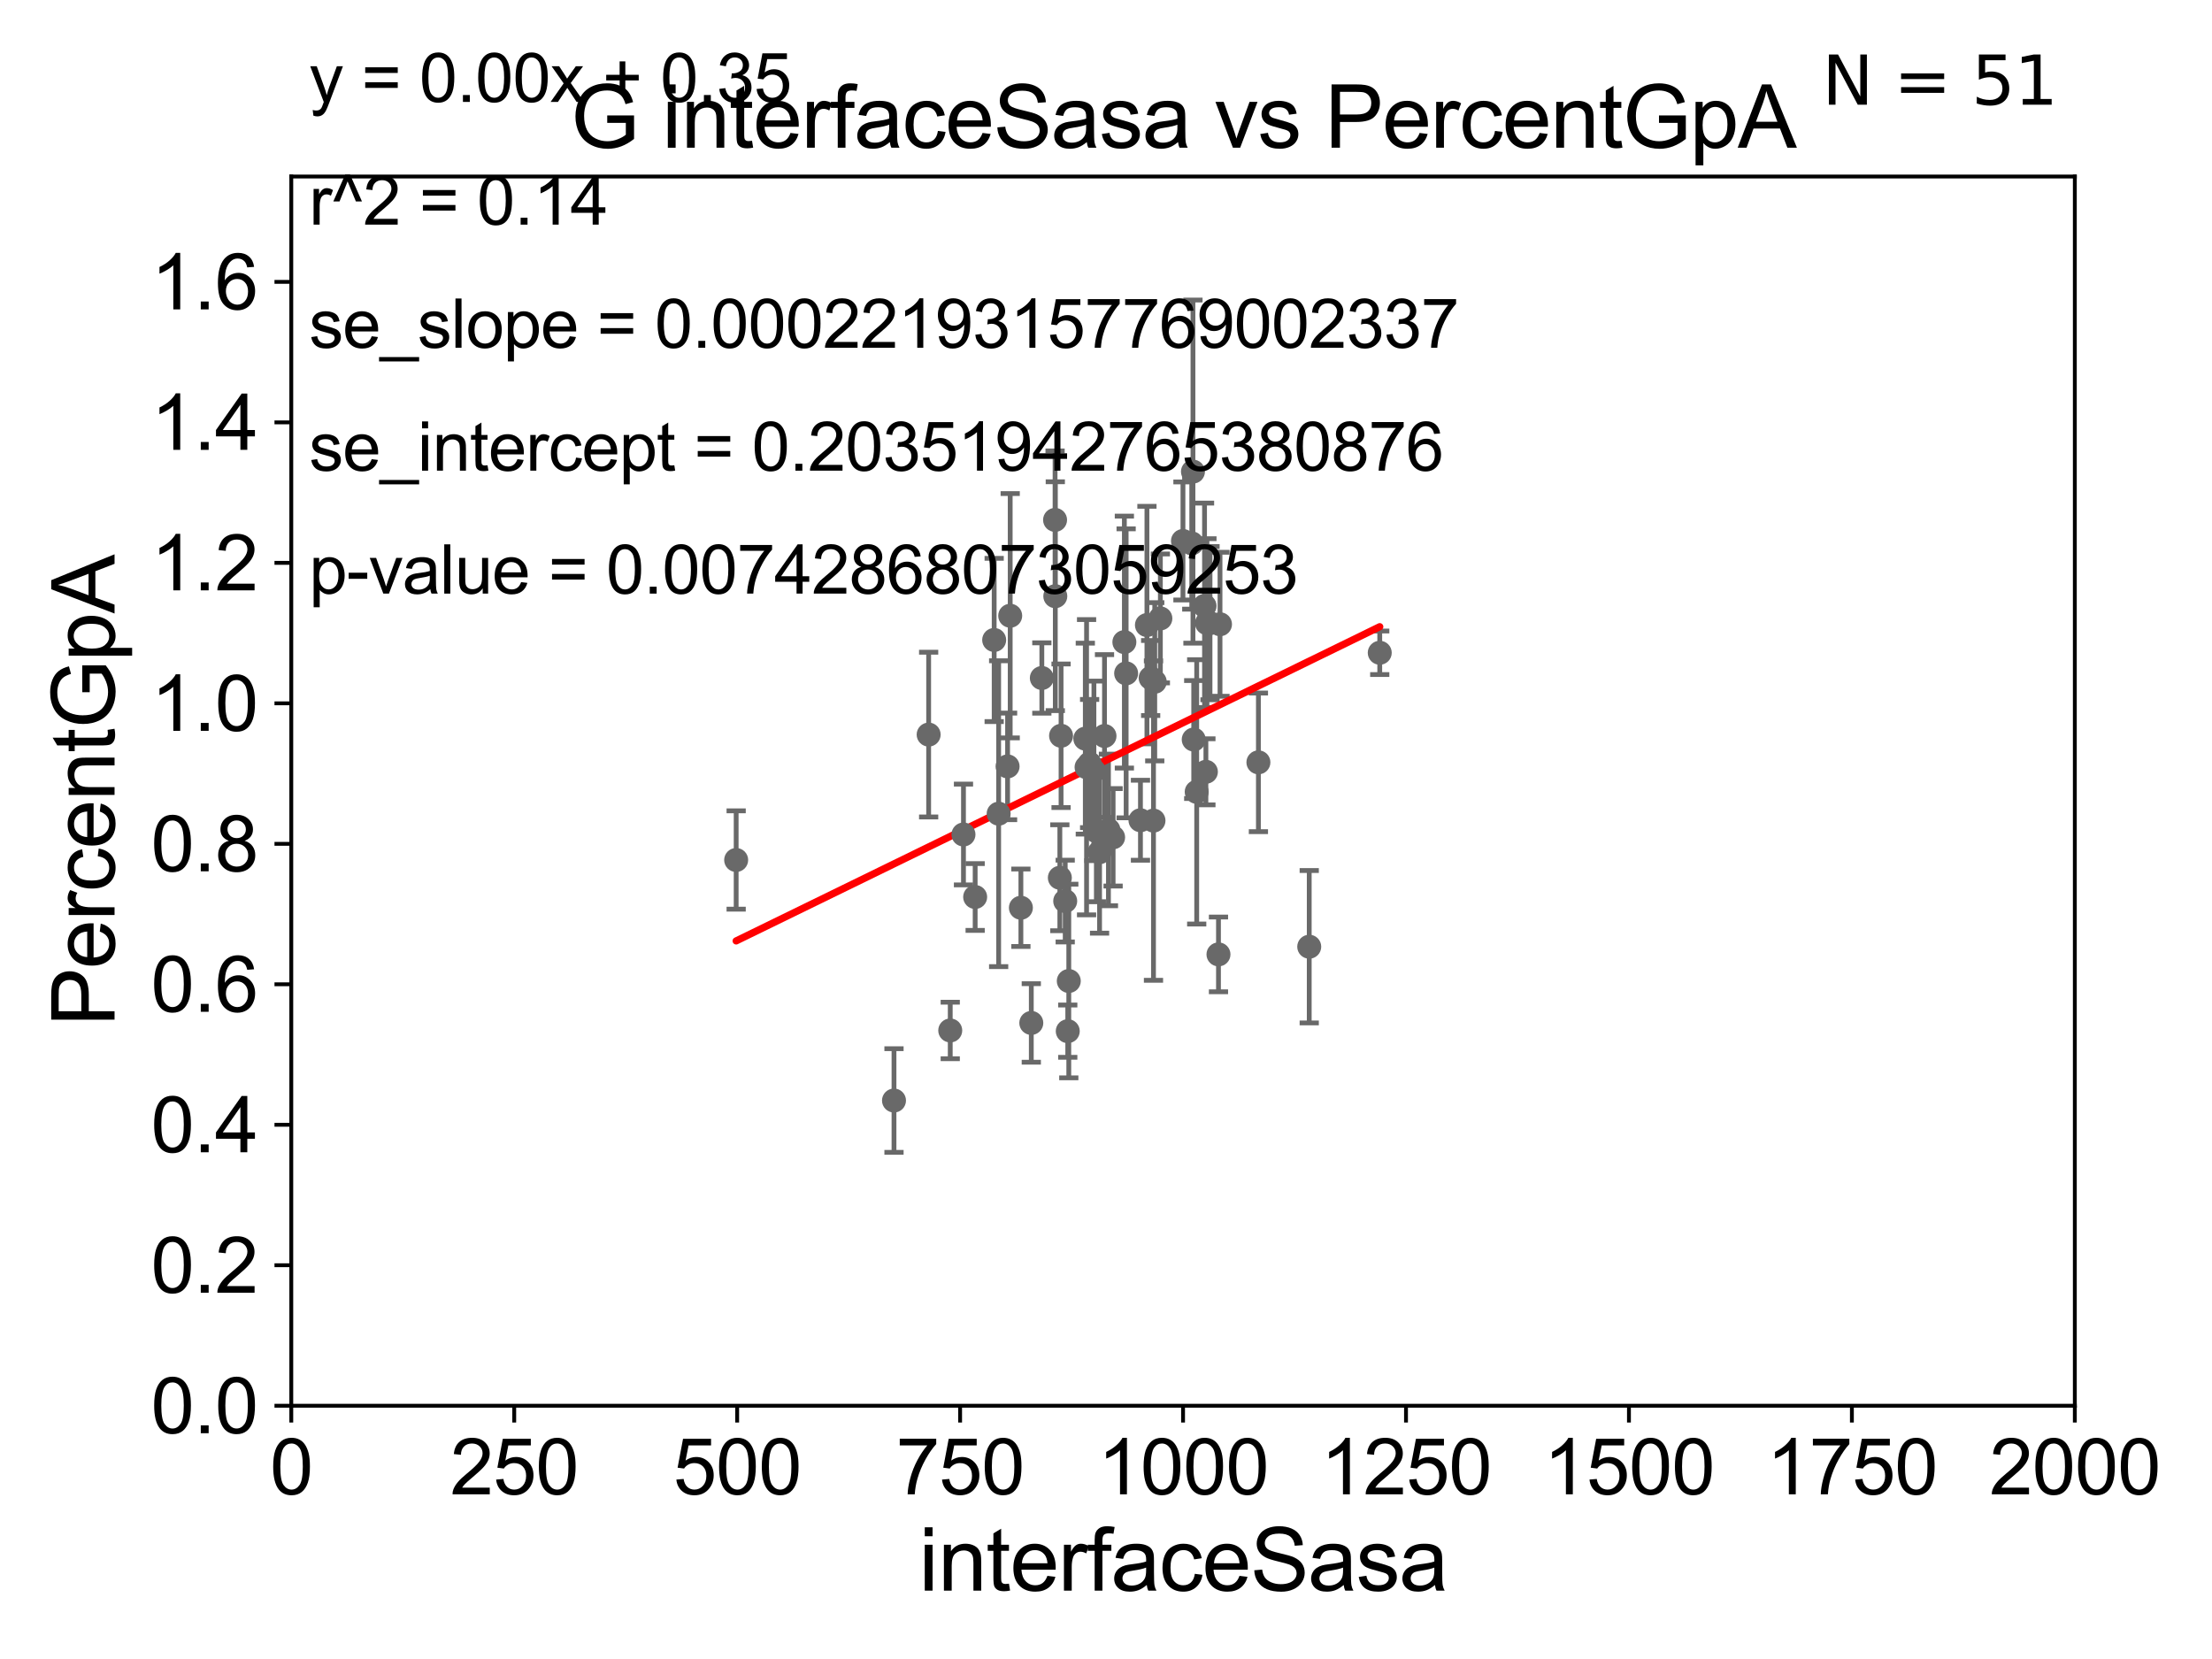 <?xml version="1.0" encoding="utf-8" standalone="no"?>
<!DOCTYPE svg PUBLIC "-//W3C//DTD SVG 1.1//EN"
  "http://www.w3.org/Graphics/SVG/1.1/DTD/svg11.dtd">
<svg xmlns:xlink="http://www.w3.org/1999/xlink" width="460.8pt" height="345.6pt" viewBox="0 0 460.8 345.6" xmlns="http://www.w3.org/2000/svg" version="1.1">
 <defs>
  <style type="text/css">*{stroke-linejoin: round; stroke-linecap: butt}</style>
 </defs>
 <g id="figure_1">
  <g id="patch_1">
   <path d="M 0 345.6 
L 460.8 345.6 
L 460.8 0 
L 0 0 
z
" style="fill: #ffffff"/>
  </g>
  <g id="axes_1">
   <g id="patch_2">
    <path d="M 60.68 292.84 
L 432.225 292.84 
L 432.225 36.775 
L 60.68 36.775 
z
" style="fill: #ffffff"/>
   </g>
   <g id="PathCollection_1">
    <defs>
     <path id="ma3d0c47190" d="M 0 1.118 
C 0.297 1.118 0.581 1 0.791 0.791 
C 1 0.581 1.118 0.297 1.118 0 
C 1.118 -0.297 1 -0.581 0.791 -0.791 
C 0.581 -1 0.297 -1.118 0 -1.118 
C -0.297 -1.118 -0.581 -1 -0.791 -0.791 
C -1 -0.581 -1.118 -0.297 -1.118 0 
C -1.118 0.297 -1 0.581 -0.791 0.791 
C -0.581 1 -0.297 1.118 0 1.118 
z
" style="stroke: #696969"/>
    </defs>
    <g clip-path="url(#p43e44bd704)">
     <use xlink:href="#ma3d0c47190" x="239.702" y="141.24" style="fill: #696969; stroke: #696969"/>
     <use xlink:href="#ma3d0c47190" x="246.432" y="112.694" style="fill: #696969; stroke: #696969"/>
     <use xlink:href="#ma3d0c47190" x="200.71" y="173.84" style="fill: #696969; stroke: #696969"/>
     <use xlink:href="#ma3d0c47190" x="221.903" y="187.708" style="fill: #696969; stroke: #696969"/>
     <use xlink:href="#ma3d0c47190" x="197.953" y="214.664" style="fill: #696969; stroke: #696969"/>
     <use xlink:href="#ma3d0c47190" x="219.839" y="124.199" style="fill: #696969; stroke: #696969"/>
     <use xlink:href="#ma3d0c47190" x="227.883" y="160.586" style="fill: #696969; stroke: #696969"/>
     <use xlink:href="#ma3d0c47190" x="220.786" y="182.855" style="fill: #696969; stroke: #696969"/>
     <use xlink:href="#ma3d0c47190" x="251.21" y="160.782" style="fill: #696969; stroke: #696969"/>
     <use xlink:href="#ma3d0c47190" x="226.987" y="159.059" style="fill: #696969; stroke: #696969"/>
     <use xlink:href="#ma3d0c47190" x="209.898" y="159.655" style="fill: #696969; stroke: #696969"/>
     <use xlink:href="#ma3d0c47190" x="221.039" y="153.276" style="fill: #696969; stroke: #696969"/>
     <use xlink:href="#ma3d0c47190" x="203.143" y="186.859" style="fill: #696969; stroke: #696969"/>
     <use xlink:href="#ma3d0c47190" x="208.038" y="169.507" style="fill: #696969; stroke: #696969"/>
     <use xlink:href="#ma3d0c47190" x="240.292" y="170.946" style="fill: #696969; stroke: #696969"/>
     <use xlink:href="#ma3d0c47190" x="231.882" y="174.428" style="fill: #696969; stroke: #696969"/>
     <use xlink:href="#ma3d0c47190" x="272.737" y="197.218" style="fill: #696969; stroke: #696969"/>
     <use xlink:href="#ma3d0c47190" x="253.831" y="198.817" style="fill: #696969; stroke: #696969"/>
     <use xlink:href="#ma3d0c47190" x="226.09" y="153.873" style="fill: #696969; stroke: #696969"/>
     <use xlink:href="#ma3d0c47190" x="186.236" y="229.259" style="fill: #696969; stroke: #696969"/>
     <use xlink:href="#ma3d0c47190" x="230.909" y="172.893" style="fill: #696969; stroke: #696969"/>
     <use xlink:href="#ma3d0c47190" x="207.104" y="133.316" style="fill: #696969; stroke: #696969"/>
     <use xlink:href="#ma3d0c47190" x="193.455" y="153.029" style="fill: #696969; stroke: #696969"/>
     <use xlink:href="#ma3d0c47190" x="222.648" y="204.363" style="fill: #696969; stroke: #696969"/>
     <use xlink:href="#ma3d0c47190" x="287.426" y="135.984" style="fill: #696969; stroke: #696969"/>
     <use xlink:href="#ma3d0c47190" x="214.838" y="213.098" style="fill: #696969; stroke: #696969"/>
     <use xlink:href="#ma3d0c47190" x="241.726" y="128.83" style="fill: #696969; stroke: #696969"/>
     <use xlink:href="#ma3d0c47190" x="238.927" y="130.211" style="fill: #696969; stroke: #696969"/>
     <use xlink:href="#ma3d0c47190" x="262.15" y="158.81" style="fill: #696969; stroke: #696969"/>
     <use xlink:href="#ma3d0c47190" x="250.926" y="126.225" style="fill: #696969; stroke: #696969"/>
     <use xlink:href="#ma3d0c47190" x="217.034" y="141.241" style="fill: #696969; stroke: #696969"/>
     <use xlink:href="#ma3d0c47190" x="248.674" y="154.059" style="fill: #696969; stroke: #696969"/>
     <use xlink:href="#ma3d0c47190" x="248.267" y="113.195" style="fill: #696969; stroke: #696969"/>
     <use xlink:href="#ma3d0c47190" x="254.149" y="130.045" style="fill: #696969; stroke: #696969"/>
     <use xlink:href="#ma3d0c47190" x="219.79" y="108.307" style="fill: #696969; stroke: #696969"/>
     <use xlink:href="#ma3d0c47190" x="229.06" y="177.53" style="fill: #696969; stroke: #696969"/>
     <use xlink:href="#ma3d0c47190" x="237.578" y="170.873" style="fill: #696969; stroke: #696969"/>
     <use xlink:href="#ma3d0c47190" x="210.444" y="128.271" style="fill: #696969; stroke: #696969"/>
     <use xlink:href="#ma3d0c47190" x="249.295" y="164.96" style="fill: #696969; stroke: #696969"/>
     <use xlink:href="#ma3d0c47190" x="251.426" y="129.809" style="fill: #696969; stroke: #696969"/>
     <use xlink:href="#ma3d0c47190" x="153.356" y="179.153" style="fill: #696969; stroke: #696969"/>
     <use xlink:href="#ma3d0c47190" x="228.395" y="173.16" style="fill: #696969; stroke: #696969"/>
     <use xlink:href="#ma3d0c47190" x="222.434" y="214.811" style="fill: #696969; stroke: #696969"/>
     <use xlink:href="#ma3d0c47190" x="248.516" y="98.244" style="fill: #696969; stroke: #696969"/>
     <use xlink:href="#ma3d0c47190" x="226.352" y="159.824" style="fill: #696969; stroke: #696969"/>
     <use xlink:href="#ma3d0c47190" x="234.595" y="140.27" style="fill: #696969; stroke: #696969"/>
     <use xlink:href="#ma3d0c47190" x="212.67" y="189.101" style="fill: #696969; stroke: #696969"/>
     <use xlink:href="#ma3d0c47190" x="240.556" y="142.026" style="fill: #696969; stroke: #696969"/>
     <use xlink:href="#ma3d0c47190" x="230.088" y="153.321" style="fill: #696969; stroke: #696969"/>
     <use xlink:href="#ma3d0c47190" x="234.227" y="133.761" style="fill: #696969; stroke: #696969"/>
     <use xlink:href="#ma3d0c47190" x="252.067" y="129.815" style="fill: #696969; stroke: #696969"/>
    </g>
   </g>
   <g id="matplotlib.axis_1">
    <g id="xtick_1">
     <g id="line2d_1">
      <defs>
       <path id="mac9253f9a9" d="M 0 0 
L 0 3.5 
" style="stroke: #000000; stroke-width: 0.8"/>
      </defs>
      <g>
       <use xlink:href="#mac9253f9a9" x="60.68" y="292.84" style="stroke: #000000; stroke-width: 0.8"/>
      </g>
     </g>
     <g id="text_1">
      <!-- 0 -->
      <g transform="translate(56.231 311.293)scale(0.16 -0.16)">
       <defs>
        <path id="ArialMT-30" d="M 266 2259 
Q 266 3072 433 3567 
Q 600 4063 929 4331 
Q 1259 4600 1759 4600 
Q 2128 4600 2406 4451 
Q 2684 4303 2865 4023 
Q 3047 3744 3150 3342 
Q 3253 2941 3253 2259 
Q 3253 1453 3087 958 
Q 2922 463 2592 192 
Q 2263 -78 1759 -78 
Q 1097 -78 719 397 
Q 266 969 266 2259 
z
M 844 2259 
Q 844 1131 1108 757 
Q 1372 384 1759 384 
Q 2147 384 2411 759 
Q 2675 1134 2675 2259 
Q 2675 3391 2411 3762 
Q 2147 4134 1753 4134 
Q 1366 4134 1134 3806 
Q 844 3388 844 2259 
z
" transform="scale(0.016)"/>
       </defs>
       <use xlink:href="#ArialMT-30"/>
      </g>
     </g>
    </g>
    <g id="xtick_2">
     <g id="line2d_2">
      <g>
       <use xlink:href="#mac9253f9a9" x="107.123" y="292.84" style="stroke: #000000; stroke-width: 0.8"/>
      </g>
     </g>
     <g id="text_2">
      <!-- 250 -->
      <g transform="translate(93.777 311.293)scale(0.16 -0.16)">
       <defs>
        <path id="ArialMT-32" d="M 3222 541 
L 3222 0 
L 194 0 
Q 188 203 259 391 
Q 375 700 629 1000 
Q 884 1300 1366 1694 
Q 2113 2306 2375 2664 
Q 2638 3022 2638 3341 
Q 2638 3675 2398 3904 
Q 2159 4134 1775 4134 
Q 1369 4134 1125 3890 
Q 881 3647 878 3216 
L 300 3275 
Q 359 3922 746 4261 
Q 1134 4600 1788 4600 
Q 2447 4600 2831 4234 
Q 3216 3869 3216 3328 
Q 3216 3053 3103 2787 
Q 2991 2522 2730 2228 
Q 2469 1934 1863 1422 
Q 1356 997 1212 845 
Q 1069 694 975 541 
L 3222 541 
z
" transform="scale(0.016)"/>
        <path id="ArialMT-35" d="M 266 1200 
L 856 1250 
Q 922 819 1161 601 
Q 1400 384 1738 384 
Q 2144 384 2425 690 
Q 2706 997 2706 1503 
Q 2706 1984 2436 2262 
Q 2166 2541 1728 2541 
Q 1456 2541 1237 2417 
Q 1019 2294 894 2097 
L 366 2166 
L 809 4519 
L 3088 4519 
L 3088 3981 
L 1259 3981 
L 1013 2750 
Q 1425 3038 1878 3038 
Q 2478 3038 2890 2622 
Q 3303 2206 3303 1553 
Q 3303 931 2941 478 
Q 2500 -78 1738 -78 
Q 1113 -78 717 272 
Q 322 622 266 1200 
z
" transform="scale(0.016)"/>
       </defs>
       <use xlink:href="#ArialMT-32"/>
       <use xlink:href="#ArialMT-35" x="55.615"/>
       <use xlink:href="#ArialMT-30" x="111.23"/>
      </g>
     </g>
    </g>
    <g id="xtick_3">
     <g id="line2d_3">
      <g>
       <use xlink:href="#mac9253f9a9" x="153.566" y="292.84" style="stroke: #000000; stroke-width: 0.8"/>
      </g>
     </g>
     <g id="text_3">
      <!-- 500 -->
      <g transform="translate(140.22 311.293)scale(0.16 -0.16)">
       <use xlink:href="#ArialMT-35"/>
       <use xlink:href="#ArialMT-30" x="55.615"/>
       <use xlink:href="#ArialMT-30" x="111.23"/>
      </g>
     </g>
    </g>
    <g id="xtick_4">
     <g id="line2d_4">
      <g>
       <use xlink:href="#mac9253f9a9" x="200.009" y="292.84" style="stroke: #000000; stroke-width: 0.8"/>
      </g>
     </g>
     <g id="text_4">
      <!-- 750 -->
      <g transform="translate(186.663 311.293)scale(0.16 -0.16)">
       <defs>
        <path id="ArialMT-37" d="M 303 3981 
L 303 4522 
L 3269 4522 
L 3269 4084 
Q 2831 3619 2401 2847 
Q 1972 2075 1738 1259 
Q 1569 684 1522 0 
L 944 0 
Q 953 541 1156 1306 
Q 1359 2072 1739 2783 
Q 2119 3494 2547 3981 
L 303 3981 
z
" transform="scale(0.016)"/>
       </defs>
       <use xlink:href="#ArialMT-37"/>
       <use xlink:href="#ArialMT-35" x="55.615"/>
       <use xlink:href="#ArialMT-30" x="111.23"/>
      </g>
     </g>
    </g>
    <g id="xtick_5">
     <g id="line2d_5">
      <g>
       <use xlink:href="#mac9253f9a9" x="246.452" y="292.84" style="stroke: #000000; stroke-width: 0.8"/>
      </g>
     </g>
     <g id="text_5">
      <!-- 1000 -->
      <g transform="translate(228.657 311.293)scale(0.16 -0.16)">
       <defs>
        <path id="ArialMT-31" d="M 2384 0 
L 1822 0 
L 1822 3584 
Q 1619 3391 1289 3197 
Q 959 3003 697 2906 
L 697 3450 
Q 1169 3672 1522 3987 
Q 1875 4303 2022 4600 
L 2384 4600 
L 2384 0 
z
" transform="scale(0.016)"/>
       </defs>
       <use xlink:href="#ArialMT-31"/>
       <use xlink:href="#ArialMT-30" x="55.615"/>
       <use xlink:href="#ArialMT-30" x="111.23"/>
       <use xlink:href="#ArialMT-30" x="166.846"/>
      </g>
     </g>
    </g>
    <g id="xtick_6">
     <g id="line2d_6">
      <g>
       <use xlink:href="#mac9253f9a9" x="292.896" y="292.84" style="stroke: #000000; stroke-width: 0.8"/>
      </g>
     </g>
     <g id="text_6">
      <!-- 1250 -->
      <g transform="translate(275.101 311.293)scale(0.16 -0.16)">
       <use xlink:href="#ArialMT-31"/>
       <use xlink:href="#ArialMT-32" x="55.615"/>
       <use xlink:href="#ArialMT-35" x="111.23"/>
       <use xlink:href="#ArialMT-30" x="166.846"/>
      </g>
     </g>
    </g>
    <g id="xtick_7">
     <g id="line2d_7">
      <g>
       <use xlink:href="#mac9253f9a9" x="339.339" y="292.84" style="stroke: #000000; stroke-width: 0.8"/>
      </g>
     </g>
     <g id="text_7">
      <!-- 1500 -->
      <g transform="translate(321.544 311.293)scale(0.16 -0.16)">
       <use xlink:href="#ArialMT-31"/>
       <use xlink:href="#ArialMT-35" x="55.615"/>
       <use xlink:href="#ArialMT-30" x="111.23"/>
       <use xlink:href="#ArialMT-30" x="166.846"/>
      </g>
     </g>
    </g>
    <g id="xtick_8">
     <g id="line2d_8">
      <g>
       <use xlink:href="#mac9253f9a9" x="385.782" y="292.84" style="stroke: #000000; stroke-width: 0.8"/>
      </g>
     </g>
     <g id="text_8">
      <!-- 1750 -->
      <g transform="translate(367.987 311.293)scale(0.16 -0.16)">
       <use xlink:href="#ArialMT-31"/>
       <use xlink:href="#ArialMT-37" x="55.615"/>
       <use xlink:href="#ArialMT-35" x="111.23"/>
       <use xlink:href="#ArialMT-30" x="166.846"/>
      </g>
     </g>
    </g>
    <g id="xtick_9">
     <g id="line2d_9">
      <g>
       <use xlink:href="#mac9253f9a9" x="432.225" y="292.84" style="stroke: #000000; stroke-width: 0.8"/>
      </g>
     </g>
     <g id="text_9">
      <!-- 2000 -->
      <g transform="translate(414.43 311.293)scale(0.16 -0.16)">
       <use xlink:href="#ArialMT-32"/>
       <use xlink:href="#ArialMT-30" x="55.615"/>
       <use xlink:href="#ArialMT-30" x="111.23"/>
       <use xlink:href="#ArialMT-30" x="166.846"/>
      </g>
     </g>
    </g>
    <g id="text_10">
     <!-- interfaceSasa -->
     <g transform="translate(191.423 331.357)scale(0.18 -0.18)">
      <defs>
       <path id="ArialMT-69" d="M 425 3934 
L 425 4581 
L 988 4581 
L 988 3934 
L 425 3934 
z
M 425 0 
L 425 3319 
L 988 3319 
L 988 0 
L 425 0 
z
" transform="scale(0.016)"/>
       <path id="ArialMT-6e" d="M 422 0 
L 422 3319 
L 928 3319 
L 928 2847 
Q 1294 3394 1984 3394 
Q 2284 3394 2536 3286 
Q 2788 3178 2913 3003 
Q 3038 2828 3088 2588 
Q 3119 2431 3119 2041 
L 3119 0 
L 2556 0 
L 2556 2019 
Q 2556 2363 2490 2533 
Q 2425 2703 2258 2804 
Q 2091 2906 1866 2906 
Q 1506 2906 1245 2678 
Q 984 2450 984 1813 
L 984 0 
L 422 0 
z
" transform="scale(0.016)"/>
       <path id="ArialMT-74" d="M 1650 503 
L 1731 6 
Q 1494 -44 1306 -44 
Q 1000 -44 831 53 
Q 663 150 594 308 
Q 525 466 525 972 
L 525 2881 
L 113 2881 
L 113 3319 
L 525 3319 
L 525 4141 
L 1084 4478 
L 1084 3319 
L 1650 3319 
L 1650 2881 
L 1084 2881 
L 1084 941 
Q 1084 700 1114 631 
Q 1144 563 1211 522 
Q 1278 481 1403 481 
Q 1497 481 1650 503 
z
" transform="scale(0.016)"/>
       <path id="ArialMT-65" d="M 2694 1069 
L 3275 997 
Q 3138 488 2766 206 
Q 2394 -75 1816 -75 
Q 1088 -75 661 373 
Q 234 822 234 1631 
Q 234 2469 665 2931 
Q 1097 3394 1784 3394 
Q 2450 3394 2872 2941 
Q 3294 2488 3294 1666 
Q 3294 1616 3291 1516 
L 816 1516 
Q 847 969 1125 678 
Q 1403 388 1819 388 
Q 2128 388 2347 550 
Q 2566 713 2694 1069 
z
M 847 1978 
L 2700 1978 
Q 2663 2397 2488 2606 
Q 2219 2931 1791 2931 
Q 1403 2931 1139 2672 
Q 875 2413 847 1978 
z
" transform="scale(0.016)"/>
       <path id="ArialMT-72" d="M 416 0 
L 416 3319 
L 922 3319 
L 922 2816 
Q 1116 3169 1280 3281 
Q 1444 3394 1641 3394 
Q 1925 3394 2219 3213 
L 2025 2691 
Q 1819 2813 1613 2813 
Q 1428 2813 1281 2702 
Q 1134 2591 1072 2394 
Q 978 2094 978 1738 
L 978 0 
L 416 0 
z
" transform="scale(0.016)"/>
       <path id="ArialMT-66" d="M 556 0 
L 556 2881 
L 59 2881 
L 59 3319 
L 556 3319 
L 556 3672 
Q 556 4006 616 4169 
Q 697 4388 901 4523 
Q 1106 4659 1475 4659 
Q 1713 4659 2000 4603 
L 1916 4113 
Q 1741 4144 1584 4144 
Q 1328 4144 1222 4034 
Q 1116 3925 1116 3625 
L 1116 3319 
L 1763 3319 
L 1763 2881 
L 1116 2881 
L 1116 0 
L 556 0 
z
" transform="scale(0.016)"/>
       <path id="ArialMT-61" d="M 2588 409 
Q 2275 144 1986 34 
Q 1697 -75 1366 -75 
Q 819 -75 525 192 
Q 231 459 231 875 
Q 231 1119 342 1320 
Q 453 1522 633 1644 
Q 813 1766 1038 1828 
Q 1203 1872 1538 1913 
Q 2219 1994 2541 2106 
Q 2544 2222 2544 2253 
Q 2544 2597 2384 2738 
Q 2169 2928 1744 2928 
Q 1347 2928 1158 2789 
Q 969 2650 878 2297 
L 328 2372 
Q 403 2725 575 2942 
Q 747 3159 1072 3276 
Q 1397 3394 1825 3394 
Q 2250 3394 2515 3294 
Q 2781 3194 2906 3042 
Q 3031 2891 3081 2659 
Q 3109 2516 3109 2141 
L 3109 1391 
Q 3109 606 3145 398 
Q 3181 191 3288 0 
L 2700 0 
Q 2613 175 2588 409 
z
M 2541 1666 
Q 2234 1541 1622 1453 
Q 1275 1403 1131 1340 
Q 988 1278 909 1158 
Q 831 1038 831 891 
Q 831 666 1001 516 
Q 1172 366 1500 366 
Q 1825 366 2078 508 
Q 2331 650 2450 897 
Q 2541 1088 2541 1459 
L 2541 1666 
z
" transform="scale(0.016)"/>
       <path id="ArialMT-63" d="M 2588 1216 
L 3141 1144 
Q 3050 572 2676 248 
Q 2303 -75 1759 -75 
Q 1078 -75 664 370 
Q 250 816 250 1647 
Q 250 2184 428 2587 
Q 606 2991 970 3192 
Q 1334 3394 1763 3394 
Q 2303 3394 2647 3120 
Q 2991 2847 3088 2344 
L 2541 2259 
Q 2463 2594 2264 2762 
Q 2066 2931 1784 2931 
Q 1359 2931 1093 2626 
Q 828 2322 828 1663 
Q 828 994 1084 691 
Q 1341 388 1753 388 
Q 2084 388 2306 591 
Q 2528 794 2588 1216 
z
" transform="scale(0.016)"/>
       <path id="ArialMT-53" d="M 288 1472 
L 859 1522 
Q 900 1178 1048 958 
Q 1197 738 1509 602 
Q 1822 466 2213 466 
Q 2559 466 2825 569 
Q 3091 672 3220 851 
Q 3350 1031 3350 1244 
Q 3350 1459 3225 1620 
Q 3100 1781 2813 1891 
Q 2628 1963 1997 2114 
Q 1366 2266 1113 2400 
Q 784 2572 623 2826 
Q 463 3081 463 3397 
Q 463 3744 659 4045 
Q 856 4347 1234 4503 
Q 1613 4659 2075 4659 
Q 2584 4659 2973 4495 
Q 3363 4331 3572 4012 
Q 3781 3694 3797 3291 
L 3216 3247 
Q 3169 3681 2898 3903 
Q 2628 4125 2100 4125 
Q 1550 4125 1298 3923 
Q 1047 3722 1047 3438 
Q 1047 3191 1225 3031 
Q 1400 2872 2139 2705 
Q 2878 2538 3153 2413 
Q 3553 2228 3743 1945 
Q 3934 1663 3934 1294 
Q 3934 928 3725 604 
Q 3516 281 3123 101 
Q 2731 -78 2241 -78 
Q 1619 -78 1198 103 
Q 778 284 539 648 
Q 300 1013 288 1472 
z
" transform="scale(0.016)"/>
       <path id="ArialMT-73" d="M 197 991 
L 753 1078 
Q 800 744 1014 566 
Q 1228 388 1613 388 
Q 2000 388 2187 545 
Q 2375 703 2375 916 
Q 2375 1106 2209 1216 
Q 2094 1291 1634 1406 
Q 1016 1563 777 1677 
Q 538 1791 414 1992 
Q 291 2194 291 2438 
Q 291 2659 392 2848 
Q 494 3038 669 3163 
Q 800 3259 1026 3326 
Q 1253 3394 1513 3394 
Q 1903 3394 2198 3281 
Q 2494 3169 2634 2976 
Q 2775 2784 2828 2463 
L 2278 2388 
Q 2241 2644 2061 2787 
Q 1881 2931 1553 2931 
Q 1166 2931 1000 2803 
Q 834 2675 834 2503 
Q 834 2394 903 2306 
Q 972 2216 1119 2156 
Q 1203 2125 1616 2013 
Q 2213 1853 2448 1751 
Q 2684 1650 2818 1456 
Q 2953 1263 2953 975 
Q 2953 694 2789 445 
Q 2625 197 2315 61 
Q 2006 -75 1616 -75 
Q 969 -75 630 194 
Q 291 463 197 991 
z
" transform="scale(0.016)"/>
      </defs>
      <use xlink:href="#ArialMT-69"/>
      <use xlink:href="#ArialMT-6e" x="22.217"/>
      <use xlink:href="#ArialMT-74" x="77.832"/>
      <use xlink:href="#ArialMT-65" x="105.615"/>
      <use xlink:href="#ArialMT-72" x="161.23"/>
      <use xlink:href="#ArialMT-66" x="194.531"/>
      <use xlink:href="#ArialMT-61" x="222.314"/>
      <use xlink:href="#ArialMT-63" x="277.93"/>
      <use xlink:href="#ArialMT-65" x="327.93"/>
      <use xlink:href="#ArialMT-53" x="383.545"/>
      <use xlink:href="#ArialMT-61" x="450.244"/>
      <use xlink:href="#ArialMT-73" x="505.859"/>
      <use xlink:href="#ArialMT-61" x="555.859"/>
     </g>
    </g>
   </g>
   <g id="matplotlib.axis_2">
    <g id="ytick_1">
     <g id="line2d_10">
      <defs>
       <path id="me6a7006a1f" d="M 0 0 
L -3.5 0 
" style="stroke: #000000; stroke-width: 0.8"/>
      </defs>
      <g>
       <use xlink:href="#me6a7006a1f" x="60.68" y="292.84" style="stroke: #000000; stroke-width: 0.8"/>
      </g>
     </g>
     <g id="text_11">
      <!-- 0.0 -->
      <g transform="translate(31.44 298.566)scale(0.16 -0.16)">
       <defs>
        <path id="ArialMT-2e" d="M 581 0 
L 581 641 
L 1222 641 
L 1222 0 
L 581 0 
z
" transform="scale(0.016)"/>
       </defs>
       <use xlink:href="#ArialMT-30"/>
       <use xlink:href="#ArialMT-2e" x="55.615"/>
       <use xlink:href="#ArialMT-30" x="83.398"/>
      </g>
     </g>
    </g>
    <g id="ytick_2">
     <g id="line2d_11">
      <g>
       <use xlink:href="#me6a7006a1f" x="60.68" y="263.575" style="stroke: #000000; stroke-width: 0.8"/>
      </g>
     </g>
     <g id="text_12">
      <!-- 0.2 -->
      <g transform="translate(31.44 269.302)scale(0.16 -0.16)">
       <use xlink:href="#ArialMT-30"/>
       <use xlink:href="#ArialMT-2e" x="55.615"/>
       <use xlink:href="#ArialMT-32" x="83.398"/>
      </g>
     </g>
    </g>
    <g id="ytick_3">
     <g id="line2d_12">
      <g>
       <use xlink:href="#me6a7006a1f" x="60.68" y="234.311" style="stroke: #000000; stroke-width: 0.8"/>
      </g>
     </g>
     <g id="text_13">
      <!-- 0.4 -->
      <g transform="translate(31.44 240.037)scale(0.16 -0.16)">
       <defs>
        <path id="ArialMT-34" d="M 2069 0 
L 2069 1097 
L 81 1097 
L 81 1613 
L 2172 4581 
L 2631 4581 
L 2631 1613 
L 3250 1613 
L 3250 1097 
L 2631 1097 
L 2631 0 
L 2069 0 
z
M 2069 1613 
L 2069 3678 
L 634 1613 
L 2069 1613 
z
" transform="scale(0.016)"/>
       </defs>
       <use xlink:href="#ArialMT-30"/>
       <use xlink:href="#ArialMT-2e" x="55.615"/>
       <use xlink:href="#ArialMT-34" x="83.398"/>
      </g>
     </g>
    </g>
    <g id="ytick_4">
     <g id="line2d_13">
      <g>
       <use xlink:href="#me6a7006a1f" x="60.68" y="205.046" style="stroke: #000000; stroke-width: 0.8"/>
      </g>
     </g>
     <g id="text_14">
      <!-- 0.6 -->
      <g transform="translate(31.44 210.772)scale(0.16 -0.16)">
       <defs>
        <path id="ArialMT-36" d="M 3184 3459 
L 2625 3416 
Q 2550 3747 2413 3897 
Q 2184 4138 1850 4138 
Q 1581 4138 1378 3988 
Q 1113 3794 959 3422 
Q 806 3050 800 2363 
Q 1003 2672 1297 2822 
Q 1591 2972 1913 2972 
Q 2475 2972 2870 2558 
Q 3266 2144 3266 1488 
Q 3266 1056 3080 686 
Q 2894 316 2569 119 
Q 2244 -78 1831 -78 
Q 1128 -78 684 439 
Q 241 956 241 2144 
Q 241 3472 731 4075 
Q 1159 4600 1884 4600 
Q 2425 4600 2770 4297 
Q 3116 3994 3184 3459 
z
M 888 1484 
Q 888 1194 1011 928 
Q 1134 663 1356 523 
Q 1578 384 1822 384 
Q 2178 384 2434 671 
Q 2691 959 2691 1453 
Q 2691 1928 2437 2201 
Q 2184 2475 1800 2475 
Q 1419 2475 1153 2201 
Q 888 1928 888 1484 
z
" transform="scale(0.016)"/>
       </defs>
       <use xlink:href="#ArialMT-30"/>
       <use xlink:href="#ArialMT-2e" x="55.615"/>
       <use xlink:href="#ArialMT-36" x="83.398"/>
      </g>
     </g>
    </g>
    <g id="ytick_5">
     <g id="line2d_14">
      <g>
       <use xlink:href="#me6a7006a1f" x="60.68" y="175.782" style="stroke: #000000; stroke-width: 0.8"/>
      </g>
     </g>
     <g id="text_15">
      <!-- 0.8 -->
      <g transform="translate(31.44 181.508)scale(0.16 -0.16)">
       <defs>
        <path id="ArialMT-38" d="M 1131 2484 
Q 781 2613 612 2850 
Q 444 3088 444 3419 
Q 444 3919 803 4259 
Q 1163 4600 1759 4600 
Q 2359 4600 2725 4251 
Q 3091 3903 3091 3403 
Q 3091 3084 2923 2848 
Q 2756 2613 2416 2484 
Q 2838 2347 3058 2040 
Q 3278 1734 3278 1309 
Q 3278 722 2862 322 
Q 2447 -78 1769 -78 
Q 1091 -78 675 323 
Q 259 725 259 1325 
Q 259 1772 486 2073 
Q 713 2375 1131 2484 
z
M 1019 3438 
Q 1019 3113 1228 2906 
Q 1438 2700 1772 2700 
Q 2097 2700 2305 2904 
Q 2513 3109 2513 3406 
Q 2513 3716 2298 3927 
Q 2084 4138 1766 4138 
Q 1444 4138 1231 3931 
Q 1019 3725 1019 3438 
z
M 838 1322 
Q 838 1081 952 856 
Q 1066 631 1291 507 
Q 1516 384 1775 384 
Q 2178 384 2440 643 
Q 2703 903 2703 1303 
Q 2703 1709 2433 1975 
Q 2163 2241 1756 2241 
Q 1359 2241 1098 1978 
Q 838 1716 838 1322 
z
" transform="scale(0.016)"/>
       </defs>
       <use xlink:href="#ArialMT-30"/>
       <use xlink:href="#ArialMT-2e" x="55.615"/>
       <use xlink:href="#ArialMT-38" x="83.398"/>
      </g>
     </g>
    </g>
    <g id="ytick_6">
     <g id="line2d_15">
      <g>
       <use xlink:href="#me6a7006a1f" x="60.68" y="146.517" style="stroke: #000000; stroke-width: 0.8"/>
      </g>
     </g>
     <g id="text_16">
      <!-- 1.0 -->
      <g transform="translate(31.44 152.243)scale(0.16 -0.16)">
       <use xlink:href="#ArialMT-31"/>
       <use xlink:href="#ArialMT-2e" x="55.615"/>
       <use xlink:href="#ArialMT-30" x="83.398"/>
      </g>
     </g>
    </g>
    <g id="ytick_7">
     <g id="line2d_16">
      <g>
       <use xlink:href="#me6a7006a1f" x="60.68" y="117.252" style="stroke: #000000; stroke-width: 0.8"/>
      </g>
     </g>
     <g id="text_17">
      <!-- 1.2 -->
      <g transform="translate(31.44 122.979)scale(0.16 -0.16)">
       <use xlink:href="#ArialMT-31"/>
       <use xlink:href="#ArialMT-2e" x="55.615"/>
       <use xlink:href="#ArialMT-32" x="83.398"/>
      </g>
     </g>
    </g>
    <g id="ytick_8">
     <g id="line2d_17">
      <g>
       <use xlink:href="#me6a7006a1f" x="60.68" y="87.988" style="stroke: #000000; stroke-width: 0.8"/>
      </g>
     </g>
     <g id="text_18">
      <!-- 1.4 -->
      <g transform="translate(31.44 93.714)scale(0.16 -0.16)">
       <use xlink:href="#ArialMT-31"/>
       <use xlink:href="#ArialMT-2e" x="55.615"/>
       <use xlink:href="#ArialMT-34" x="83.398"/>
      </g>
     </g>
    </g>
    <g id="ytick_9">
     <g id="line2d_18">
      <g>
       <use xlink:href="#me6a7006a1f" x="60.68" y="58.723" style="stroke: #000000; stroke-width: 0.8"/>
      </g>
     </g>
     <g id="text_19">
      <!-- 1.6 -->
      <g transform="translate(31.44 64.45)scale(0.16 -0.16)">
       <use xlink:href="#ArialMT-31"/>
       <use xlink:href="#ArialMT-2e" x="55.615"/>
       <use xlink:href="#ArialMT-36" x="83.398"/>
      </g>
     </g>
    </g>
    <g id="text_20">
     <!-- PercentGpA -->
     <g transform="translate(23.863 213.831)rotate(-90)scale(0.18 -0.18)">
      <defs>
       <path id="ArialMT-50" d="M 494 0 
L 494 4581 
L 2222 4581 
Q 2678 4581 2919 4538 
Q 3256 4481 3484 4323 
Q 3713 4166 3852 3881 
Q 3991 3597 3991 3256 
Q 3991 2672 3619 2267 
Q 3247 1863 2275 1863 
L 1100 1863 
L 1100 0 
L 494 0 
z
M 1100 2403 
L 2284 2403 
Q 2872 2403 3119 2622 
Q 3366 2841 3366 3238 
Q 3366 3525 3220 3729 
Q 3075 3934 2838 4000 
Q 2684 4041 2272 4041 
L 1100 4041 
L 1100 2403 
z
" transform="scale(0.016)"/>
       <path id="ArialMT-47" d="M 2638 1797 
L 2638 2334 
L 4578 2338 
L 4578 638 
Q 4131 281 3656 101 
Q 3181 -78 2681 -78 
Q 2006 -78 1454 211 
Q 903 500 622 1047 
Q 341 1594 341 2269 
Q 341 2938 620 3517 
Q 900 4097 1425 4378 
Q 1950 4659 2634 4659 
Q 3131 4659 3532 4498 
Q 3934 4338 4162 4050 
Q 4391 3763 4509 3300 
L 3963 3150 
Q 3859 3500 3706 3700 
Q 3553 3900 3268 4020 
Q 2984 4141 2638 4141 
Q 2222 4141 1919 4014 
Q 1616 3888 1430 3681 
Q 1244 3475 1141 3228 
Q 966 2803 966 2306 
Q 966 1694 1177 1281 
Q 1388 869 1791 669 
Q 2194 469 2647 469 
Q 3041 469 3416 620 
Q 3791 772 3984 944 
L 3984 1797 
L 2638 1797 
z
" transform="scale(0.016)"/>
       <path id="ArialMT-70" d="M 422 -1272 
L 422 3319 
L 934 3319 
L 934 2888 
Q 1116 3141 1344 3267 
Q 1572 3394 1897 3394 
Q 2322 3394 2647 3175 
Q 2972 2956 3137 2557 
Q 3303 2159 3303 1684 
Q 3303 1175 3120 767 
Q 2938 359 2589 142 
Q 2241 -75 1856 -75 
Q 1575 -75 1351 44 
Q 1128 163 984 344 
L 984 -1272 
L 422 -1272 
z
M 931 1641 
Q 931 1000 1190 694 
Q 1450 388 1819 388 
Q 2194 388 2461 705 
Q 2728 1022 2728 1688 
Q 2728 2322 2467 2637 
Q 2206 2953 1844 2953 
Q 1484 2953 1207 2617 
Q 931 2281 931 1641 
z
" transform="scale(0.016)"/>
       <path id="ArialMT-41" d="M -9 0 
L 1750 4581 
L 2403 4581 
L 4278 0 
L 3588 0 
L 3053 1388 
L 1138 1388 
L 634 0 
L -9 0 
z
M 1313 1881 
L 2866 1881 
L 2388 3150 
Q 2169 3728 2063 4100 
Q 1975 3659 1816 3225 
L 1313 1881 
z
" transform="scale(0.016)"/>
      </defs>
      <use xlink:href="#ArialMT-50"/>
      <use xlink:href="#ArialMT-65" x="66.699"/>
      <use xlink:href="#ArialMT-72" x="122.314"/>
      <use xlink:href="#ArialMT-63" x="155.615"/>
      <use xlink:href="#ArialMT-65" x="205.615"/>
      <use xlink:href="#ArialMT-6e" x="261.23"/>
      <use xlink:href="#ArialMT-74" x="316.846"/>
      <use xlink:href="#ArialMT-47" x="344.629"/>
      <use xlink:href="#ArialMT-70" x="422.412"/>
      <use xlink:href="#ArialMT-41" x="478.027"/>
     </g>
    </g>
   </g>
   <g id="LineCollection_1">
    <path d="M 239.702 149.056 
L 239.702 133.425 
" clip-path="url(#p43e44bd704)" style="fill: none; stroke: #696969"/>
    <path d="M 246.432 124.987 
L 246.432 100.401 
" clip-path="url(#p43e44bd704)" style="fill: none; stroke: #696969"/>
    <path d="M 200.71 184.335 
L 200.71 163.345 
" clip-path="url(#p43e44bd704)" style="fill: none; stroke: #696969"/>
    <path d="M 221.903 196.225 
L 221.903 179.191 
" clip-path="url(#p43e44bd704)" style="fill: none; stroke: #696969"/>
    <path d="M 197.953 220.552 
L 197.953 208.777 
" clip-path="url(#p43e44bd704)" style="fill: none; stroke: #696969"/>
    <path d="M 219.839 148.034 
L 219.839 100.364 
" clip-path="url(#p43e44bd704)" style="fill: none; stroke: #696969"/>
    <path d="M 227.883 179.29 
L 227.883 141.882 
" clip-path="url(#p43e44bd704)" style="fill: none; stroke: #696969"/>
    <path d="M 220.786 193.889 
L 220.786 171.821 
" clip-path="url(#p43e44bd704)" style="fill: none; stroke: #696969"/>
    <path d="M 251.21 167.666 
L 251.21 153.898 
" clip-path="url(#p43e44bd704)" style="fill: none; stroke: #696969"/>
    <path d="M 226.987 172.405 
L 226.987 145.712 
" clip-path="url(#p43e44bd704)" style="fill: none; stroke: #696969"/>
    <path d="M 209.898 170.762 
L 209.898 148.549 
" clip-path="url(#p43e44bd704)" style="fill: none; stroke: #696969"/>
    <path d="M 221.039 168.229 
L 221.039 138.323 
" clip-path="url(#p43e44bd704)" style="fill: none; stroke: #696969"/>
    <path d="M 203.143 193.819 
L 203.143 179.899 
" clip-path="url(#p43e44bd704)" style="fill: none; stroke: #696969"/>
    <path d="M 208.038 201.362 
L 208.038 137.652 
" clip-path="url(#p43e44bd704)" style="fill: none; stroke: #696969"/>
    <path d="M 240.292 204.216 
L 240.292 137.675 
" clip-path="url(#p43e44bd704)" style="fill: none; stroke: #696969"/>
    <path d="M 231.882 184.578 
L 231.882 164.278 
" clip-path="url(#p43e44bd704)" style="fill: none; stroke: #696969"/>
    <path d="M 272.737 213.092 
L 272.737 181.345 
" clip-path="url(#p43e44bd704)" style="fill: none; stroke: #696969"/>
    <path d="M 253.831 206.602 
L 253.831 191.033 
" clip-path="url(#p43e44bd704)" style="fill: none; stroke: #696969"/>
    <path d="M 226.09 173.761 
L 226.09 133.985 
" clip-path="url(#p43e44bd704)" style="fill: none; stroke: #696969"/>
    <path d="M 186.236 240.051 
L 186.236 218.466 
" clip-path="url(#p43e44bd704)" style="fill: none; stroke: #696969"/>
    <path d="M 230.909 188.684 
L 230.909 157.102 
" clip-path="url(#p43e44bd704)" style="fill: none; stroke: #696969"/>
    <path d="M 207.104 150.319 
L 207.104 116.313 
" clip-path="url(#p43e44bd704)" style="fill: none; stroke: #696969"/>
    <path d="M 193.455 170.188 
L 193.455 135.87 
" clip-path="url(#p43e44bd704)" style="fill: none; stroke: #696969"/>
    <path d="M 222.648 224.535 
L 222.648 184.191 
" clip-path="url(#p43e44bd704)" style="fill: none; stroke: #696969"/>
    <path d="M 287.426 140.52 
L 287.426 131.448 
" clip-path="url(#p43e44bd704)" style="fill: none; stroke: #696969"/>
    <path d="M 214.838 221.275 
L 214.838 204.922 
" clip-path="url(#p43e44bd704)" style="fill: none; stroke: #696969"/>
    <path d="M 241.726 142.256 
L 241.726 115.404 
" clip-path="url(#p43e44bd704)" style="fill: none; stroke: #696969"/>
    <path d="M 238.927 154.95 
L 238.927 105.473 
" clip-path="url(#p43e44bd704)" style="fill: none; stroke: #696969"/>
    <path d="M 262.15 173.248 
L 262.15 144.373 
" clip-path="url(#p43e44bd704)" style="fill: none; stroke: #696969"/>
    <path d="M 250.926 147.644 
L 250.926 104.806 
" clip-path="url(#p43e44bd704)" style="fill: none; stroke: #696969"/>
    <path d="M 217.034 148.57 
L 217.034 133.913 
" clip-path="url(#p43e44bd704)" style="fill: none; stroke: #696969"/>
    <path d="M 248.674 166.344 
L 248.674 141.774 
" clip-path="url(#p43e44bd704)" style="fill: none; stroke: #696969"/>
    <path d="M 248.267 126.9 
L 248.267 99.49 
" clip-path="url(#p43e44bd704)" style="fill: none; stroke: #696969"/>
    <path d="M 254.149 145.04 
L 254.149 115.05 
" clip-path="url(#p43e44bd704)" style="fill: none; stroke: #696969"/>
    <path d="M 219.79 122.681 
L 219.79 93.933 
" clip-path="url(#p43e44bd704)" style="fill: none; stroke: #696969"/>
    <path d="M 229.06 194.397 
L 229.06 160.662 
" clip-path="url(#p43e44bd704)" style="fill: none; stroke: #696969"/>
    <path d="M 237.578 179.204 
L 237.578 162.542 
" clip-path="url(#p43e44bd704)" style="fill: none; stroke: #696969"/>
    <path d="M 210.444 153.721 
L 210.444 102.821 
" clip-path="url(#p43e44bd704)" style="fill: none; stroke: #696969"/>
    <path d="M 249.295 192.492 
L 249.295 137.428 
" clip-path="url(#p43e44bd704)" style="fill: none; stroke: #696969"/>
    <path d="M 251.426 147.398 
L 251.426 112.22 
" clip-path="url(#p43e44bd704)" style="fill: none; stroke: #696969"/>
    <path d="M 153.356 189.393 
L 153.356 168.912 
" clip-path="url(#p43e44bd704)" style="fill: none; stroke: #696969"/>
    <path d="M 228.395 187.848 
L 228.395 158.473 
" clip-path="url(#p43e44bd704)" style="fill: none; stroke: #696969"/>
    <path d="M 222.434 220.259 
L 222.434 209.363 
" clip-path="url(#p43e44bd704)" style="fill: none; stroke: #696969"/>
    <path d="M 248.516 133.986 
L 248.516 62.503 
" clip-path="url(#p43e44bd704)" style="fill: none; stroke: #696969"/>
    <path d="M 226.352 190.579 
L 226.352 129.068 
" clip-path="url(#p43e44bd704)" style="fill: none; stroke: #696969"/>
    <path d="M 234.595 170.369 
L 234.595 110.171 
" clip-path="url(#p43e44bd704)" style="fill: none; stroke: #696969"/>
    <path d="M 212.67 197.169 
L 212.67 181.032 
" clip-path="url(#p43e44bd704)" style="fill: none; stroke: #696969"/>
    <path d="M 240.556 158.513 
L 240.556 125.539 
" clip-path="url(#p43e44bd704)" style="fill: none; stroke: #696969"/>
    <path d="M 230.088 170.269 
L 230.088 136.372 
" clip-path="url(#p43e44bd704)" style="fill: none; stroke: #696969"/>
    <path d="M 234.227 160.002 
L 234.227 107.521 
" clip-path="url(#p43e44bd704)" style="fill: none; stroke: #696969"/>
    <path d="M 252.067 145.774 
L 252.067 113.856 
" clip-path="url(#p43e44bd704)" style="fill: none; stroke: #696969"/>
   </g>
   <g id="line2d_19">
    <defs>
     <path id="me7d8c495e4" d="M 2 0 
L -2 -0 
" style="stroke: #696969"/>
    </defs>
    <g clip-path="url(#p43e44bd704)">
     <use xlink:href="#me7d8c495e4" x="239.702" y="149.056" style="fill: #696969; stroke: #696969"/>
     <use xlink:href="#me7d8c495e4" x="246.432" y="124.987" style="fill: #696969; stroke: #696969"/>
     <use xlink:href="#me7d8c495e4" x="200.71" y="184.335" style="fill: #696969; stroke: #696969"/>
     <use xlink:href="#me7d8c495e4" x="221.903" y="196.225" style="fill: #696969; stroke: #696969"/>
     <use xlink:href="#me7d8c495e4" x="197.953" y="220.552" style="fill: #696969; stroke: #696969"/>
     <use xlink:href="#me7d8c495e4" x="219.839" y="148.034" style="fill: #696969; stroke: #696969"/>
     <use xlink:href="#me7d8c495e4" x="227.883" y="179.29" style="fill: #696969; stroke: #696969"/>
     <use xlink:href="#me7d8c495e4" x="220.786" y="193.889" style="fill: #696969; stroke: #696969"/>
     <use xlink:href="#me7d8c495e4" x="251.21" y="167.666" style="fill: #696969; stroke: #696969"/>
     <use xlink:href="#me7d8c495e4" x="226.987" y="172.405" style="fill: #696969; stroke: #696969"/>
     <use xlink:href="#me7d8c495e4" x="209.898" y="170.762" style="fill: #696969; stroke: #696969"/>
     <use xlink:href="#me7d8c495e4" x="221.039" y="168.229" style="fill: #696969; stroke: #696969"/>
     <use xlink:href="#me7d8c495e4" x="203.143" y="193.819" style="fill: #696969; stroke: #696969"/>
     <use xlink:href="#me7d8c495e4" x="208.038" y="201.362" style="fill: #696969; stroke: #696969"/>
     <use xlink:href="#me7d8c495e4" x="240.292" y="204.216" style="fill: #696969; stroke: #696969"/>
     <use xlink:href="#me7d8c495e4" x="231.882" y="184.578" style="fill: #696969; stroke: #696969"/>
     <use xlink:href="#me7d8c495e4" x="272.737" y="213.092" style="fill: #696969; stroke: #696969"/>
     <use xlink:href="#me7d8c495e4" x="253.831" y="206.602" style="fill: #696969; stroke: #696969"/>
     <use xlink:href="#me7d8c495e4" x="226.09" y="173.761" style="fill: #696969; stroke: #696969"/>
     <use xlink:href="#me7d8c495e4" x="186.236" y="240.051" style="fill: #696969; stroke: #696969"/>
     <use xlink:href="#me7d8c495e4" x="230.909" y="188.684" style="fill: #696969; stroke: #696969"/>
     <use xlink:href="#me7d8c495e4" x="207.104" y="150.319" style="fill: #696969; stroke: #696969"/>
     <use xlink:href="#me7d8c495e4" x="193.455" y="170.188" style="fill: #696969; stroke: #696969"/>
     <use xlink:href="#me7d8c495e4" x="222.648" y="224.535" style="fill: #696969; stroke: #696969"/>
     <use xlink:href="#me7d8c495e4" x="287.426" y="140.52" style="fill: #696969; stroke: #696969"/>
     <use xlink:href="#me7d8c495e4" x="214.838" y="221.275" style="fill: #696969; stroke: #696969"/>
     <use xlink:href="#me7d8c495e4" x="241.726" y="142.256" style="fill: #696969; stroke: #696969"/>
     <use xlink:href="#me7d8c495e4" x="238.927" y="154.95" style="fill: #696969; stroke: #696969"/>
     <use xlink:href="#me7d8c495e4" x="262.15" y="173.248" style="fill: #696969; stroke: #696969"/>
     <use xlink:href="#me7d8c495e4" x="250.926" y="147.644" style="fill: #696969; stroke: #696969"/>
     <use xlink:href="#me7d8c495e4" x="217.034" y="148.57" style="fill: #696969; stroke: #696969"/>
     <use xlink:href="#me7d8c495e4" x="248.674" y="166.344" style="fill: #696969; stroke: #696969"/>
     <use xlink:href="#me7d8c495e4" x="248.267" y="126.9" style="fill: #696969; stroke: #696969"/>
     <use xlink:href="#me7d8c495e4" x="254.149" y="145.04" style="fill: #696969; stroke: #696969"/>
     <use xlink:href="#me7d8c495e4" x="219.79" y="122.681" style="fill: #696969; stroke: #696969"/>
     <use xlink:href="#me7d8c495e4" x="229.06" y="194.397" style="fill: #696969; stroke: #696969"/>
     <use xlink:href="#me7d8c495e4" x="237.578" y="179.204" style="fill: #696969; stroke: #696969"/>
     <use xlink:href="#me7d8c495e4" x="210.444" y="153.721" style="fill: #696969; stroke: #696969"/>
     <use xlink:href="#me7d8c495e4" x="249.295" y="192.492" style="fill: #696969; stroke: #696969"/>
     <use xlink:href="#me7d8c495e4" x="251.426" y="147.398" style="fill: #696969; stroke: #696969"/>
     <use xlink:href="#me7d8c495e4" x="153.356" y="189.393" style="fill: #696969; stroke: #696969"/>
     <use xlink:href="#me7d8c495e4" x="228.395" y="187.848" style="fill: #696969; stroke: #696969"/>
     <use xlink:href="#me7d8c495e4" x="222.434" y="220.259" style="fill: #696969; stroke: #696969"/>
     <use xlink:href="#me7d8c495e4" x="248.516" y="133.986" style="fill: #696969; stroke: #696969"/>
     <use xlink:href="#me7d8c495e4" x="226.352" y="190.579" style="fill: #696969; stroke: #696969"/>
     <use xlink:href="#me7d8c495e4" x="234.595" y="170.369" style="fill: #696969; stroke: #696969"/>
     <use xlink:href="#me7d8c495e4" x="212.67" y="197.169" style="fill: #696969; stroke: #696969"/>
     <use xlink:href="#me7d8c495e4" x="240.556" y="158.513" style="fill: #696969; stroke: #696969"/>
     <use xlink:href="#me7d8c495e4" x="230.088" y="170.269" style="fill: #696969; stroke: #696969"/>
     <use xlink:href="#me7d8c495e4" x="234.227" y="160.002" style="fill: #696969; stroke: #696969"/>
     <use xlink:href="#me7d8c495e4" x="252.067" y="145.774" style="fill: #696969; stroke: #696969"/>
    </g>
   </g>
   <g id="line2d_20">
    <g clip-path="url(#p43e44bd704)">
     <use xlink:href="#me7d8c495e4" x="239.702" y="133.425" style="fill: #696969; stroke: #696969"/>
     <use xlink:href="#me7d8c495e4" x="246.432" y="100.401" style="fill: #696969; stroke: #696969"/>
     <use xlink:href="#me7d8c495e4" x="200.71" y="163.345" style="fill: #696969; stroke: #696969"/>
     <use xlink:href="#me7d8c495e4" x="221.903" y="179.191" style="fill: #696969; stroke: #696969"/>
     <use xlink:href="#me7d8c495e4" x="197.953" y="208.777" style="fill: #696969; stroke: #696969"/>
     <use xlink:href="#me7d8c495e4" x="219.839" y="100.364" style="fill: #696969; stroke: #696969"/>
     <use xlink:href="#me7d8c495e4" x="227.883" y="141.882" style="fill: #696969; stroke: #696969"/>
     <use xlink:href="#me7d8c495e4" x="220.786" y="171.821" style="fill: #696969; stroke: #696969"/>
     <use xlink:href="#me7d8c495e4" x="251.21" y="153.898" style="fill: #696969; stroke: #696969"/>
     <use xlink:href="#me7d8c495e4" x="226.987" y="145.712" style="fill: #696969; stroke: #696969"/>
     <use xlink:href="#me7d8c495e4" x="209.898" y="148.549" style="fill: #696969; stroke: #696969"/>
     <use xlink:href="#me7d8c495e4" x="221.039" y="138.323" style="fill: #696969; stroke: #696969"/>
     <use xlink:href="#me7d8c495e4" x="203.143" y="179.899" style="fill: #696969; stroke: #696969"/>
     <use xlink:href="#me7d8c495e4" x="208.038" y="137.652" style="fill: #696969; stroke: #696969"/>
     <use xlink:href="#me7d8c495e4" x="240.292" y="137.675" style="fill: #696969; stroke: #696969"/>
     <use xlink:href="#me7d8c495e4" x="231.882" y="164.278" style="fill: #696969; stroke: #696969"/>
     <use xlink:href="#me7d8c495e4" x="272.737" y="181.345" style="fill: #696969; stroke: #696969"/>
     <use xlink:href="#me7d8c495e4" x="253.831" y="191.033" style="fill: #696969; stroke: #696969"/>
     <use xlink:href="#me7d8c495e4" x="226.09" y="133.985" style="fill: #696969; stroke: #696969"/>
     <use xlink:href="#me7d8c495e4" x="186.236" y="218.466" style="fill: #696969; stroke: #696969"/>
     <use xlink:href="#me7d8c495e4" x="230.909" y="157.102" style="fill: #696969; stroke: #696969"/>
     <use xlink:href="#me7d8c495e4" x="207.104" y="116.313" style="fill: #696969; stroke: #696969"/>
     <use xlink:href="#me7d8c495e4" x="193.455" y="135.87" style="fill: #696969; stroke: #696969"/>
     <use xlink:href="#me7d8c495e4" x="222.648" y="184.191" style="fill: #696969; stroke: #696969"/>
     <use xlink:href="#me7d8c495e4" x="287.426" y="131.448" style="fill: #696969; stroke: #696969"/>
     <use xlink:href="#me7d8c495e4" x="214.838" y="204.922" style="fill: #696969; stroke: #696969"/>
     <use xlink:href="#me7d8c495e4" x="241.726" y="115.404" style="fill: #696969; stroke: #696969"/>
     <use xlink:href="#me7d8c495e4" x="238.927" y="105.473" style="fill: #696969; stroke: #696969"/>
     <use xlink:href="#me7d8c495e4" x="262.15" y="144.373" style="fill: #696969; stroke: #696969"/>
     <use xlink:href="#me7d8c495e4" x="250.926" y="104.806" style="fill: #696969; stroke: #696969"/>
     <use xlink:href="#me7d8c495e4" x="217.034" y="133.913" style="fill: #696969; stroke: #696969"/>
     <use xlink:href="#me7d8c495e4" x="248.674" y="141.774" style="fill: #696969; stroke: #696969"/>
     <use xlink:href="#me7d8c495e4" x="248.267" y="99.49" style="fill: #696969; stroke: #696969"/>
     <use xlink:href="#me7d8c495e4" x="254.149" y="115.05" style="fill: #696969; stroke: #696969"/>
     <use xlink:href="#me7d8c495e4" x="219.79" y="93.933" style="fill: #696969; stroke: #696969"/>
     <use xlink:href="#me7d8c495e4" x="229.06" y="160.662" style="fill: #696969; stroke: #696969"/>
     <use xlink:href="#me7d8c495e4" x="237.578" y="162.542" style="fill: #696969; stroke: #696969"/>
     <use xlink:href="#me7d8c495e4" x="210.444" y="102.821" style="fill: #696969; stroke: #696969"/>
     <use xlink:href="#me7d8c495e4" x="249.295" y="137.428" style="fill: #696969; stroke: #696969"/>
     <use xlink:href="#me7d8c495e4" x="251.426" y="112.22" style="fill: #696969; stroke: #696969"/>
     <use xlink:href="#me7d8c495e4" x="153.356" y="168.912" style="fill: #696969; stroke: #696969"/>
     <use xlink:href="#me7d8c495e4" x="228.395" y="158.473" style="fill: #696969; stroke: #696969"/>
     <use xlink:href="#me7d8c495e4" x="222.434" y="209.363" style="fill: #696969; stroke: #696969"/>
     <use xlink:href="#me7d8c495e4" x="248.516" y="62.503" style="fill: #696969; stroke: #696969"/>
     <use xlink:href="#me7d8c495e4" x="226.352" y="129.068" style="fill: #696969; stroke: #696969"/>
     <use xlink:href="#me7d8c495e4" x="234.595" y="110.171" style="fill: #696969; stroke: #696969"/>
     <use xlink:href="#me7d8c495e4" x="212.67" y="181.032" style="fill: #696969; stroke: #696969"/>
     <use xlink:href="#me7d8c495e4" x="240.556" y="125.539" style="fill: #696969; stroke: #696969"/>
     <use xlink:href="#me7d8c495e4" x="230.088" y="136.372" style="fill: #696969; stroke: #696969"/>
     <use xlink:href="#me7d8c495e4" x="234.227" y="107.521" style="fill: #696969; stroke: #696969"/>
     <use xlink:href="#me7d8c495e4" x="252.067" y="113.856" style="fill: #696969; stroke: #696969"/>
    </g>
   </g>
   <g id="line2d_21">
    <path d="M 239.702 153.854 
L 246.432 150.568 
L 200.71 172.891 
L 221.903 162.544 
L 197.953 174.237 
L 219.839 163.552 
L 227.883 159.624 
L 220.786 163.089 
L 251.21 148.235 
L 226.987 160.062 
L 209.898 168.405 
L 221.039 162.966 
L 203.143 171.703 
L 208.038 169.313 
L 240.292 153.566 
L 231.882 157.672 
L 272.737 137.725 
L 253.831 146.956 
L 226.09 160.5 
L 186.236 179.957 
L 230.909 158.147 
L 207.104 169.769 
L 193.455 176.433 
L 222.648 162.18 
L 287.426 130.554 
L 214.838 165.993 
L 241.726 152.866 
L 238.927 154.232 
L 262.15 142.894 
L 250.926 148.374 
L 217.034 164.921 
L 248.674 149.473 
L 248.267 149.672 
L 254.149 146.8 
L 219.79 163.575 
L 229.06 159.049 
L 237.578 154.891 
L 210.444 168.138 
L 249.295 149.17 
L 251.426 148.13 
L 153.356 196.01 
L 228.395 159.374 
L 222.434 162.285 
L 248.516 149.55 
L 226.352 160.372 
L 234.595 156.347 
L 212.67 167.052 
L 240.556 153.437 
L 230.088 158.548 
L 234.227 156.527 
L 252.067 147.817 
" clip-path="url(#p43e44bd704)" style="fill: none; stroke: #ff0000; stroke-width: 1.5; stroke-linecap: square"/>
   </g>
   <g id="line2d_22">
    <defs>
     <path id="mfb7f8d22d1" d="M 0 2 
C 0.53 2 1.039 1.789 1.414 1.414 
C 1.789 1.039 2 0.53 2 0 
C 2 -0.53 1.789 -1.039 1.414 -1.414 
C 1.039 -1.789 0.53 -2 0 -2 
C -0.53 -2 -1.039 -1.789 -1.414 -1.414 
C -1.789 -1.039 -2 -0.53 -2 0 
C -2 0.53 -1.789 1.039 -1.414 1.414 
C -1.039 1.789 -0.53 2 0 2 
z
" style="stroke: #696969"/>
    </defs>
    <g clip-path="url(#p43e44bd704)">
     <use xlink:href="#mfb7f8d22d1" x="239.702" y="141.24" style="fill: #696969; stroke: #696969"/>
     <use xlink:href="#mfb7f8d22d1" x="246.432" y="112.694" style="fill: #696969; stroke: #696969"/>
     <use xlink:href="#mfb7f8d22d1" x="200.71" y="173.84" style="fill: #696969; stroke: #696969"/>
     <use xlink:href="#mfb7f8d22d1" x="221.903" y="187.708" style="fill: #696969; stroke: #696969"/>
     <use xlink:href="#mfb7f8d22d1" x="197.953" y="214.664" style="fill: #696969; stroke: #696969"/>
     <use xlink:href="#mfb7f8d22d1" x="219.839" y="124.199" style="fill: #696969; stroke: #696969"/>
     <use xlink:href="#mfb7f8d22d1" x="227.883" y="160.586" style="fill: #696969; stroke: #696969"/>
     <use xlink:href="#mfb7f8d22d1" x="220.786" y="182.855" style="fill: #696969; stroke: #696969"/>
     <use xlink:href="#mfb7f8d22d1" x="251.21" y="160.782" style="fill: #696969; stroke: #696969"/>
     <use xlink:href="#mfb7f8d22d1" x="226.987" y="159.059" style="fill: #696969; stroke: #696969"/>
     <use xlink:href="#mfb7f8d22d1" x="209.898" y="159.655" style="fill: #696969; stroke: #696969"/>
     <use xlink:href="#mfb7f8d22d1" x="221.039" y="153.276" style="fill: #696969; stroke: #696969"/>
     <use xlink:href="#mfb7f8d22d1" x="203.143" y="186.859" style="fill: #696969; stroke: #696969"/>
     <use xlink:href="#mfb7f8d22d1" x="208.038" y="169.507" style="fill: #696969; stroke: #696969"/>
     <use xlink:href="#mfb7f8d22d1" x="240.292" y="170.946" style="fill: #696969; stroke: #696969"/>
     <use xlink:href="#mfb7f8d22d1" x="231.882" y="174.428" style="fill: #696969; stroke: #696969"/>
     <use xlink:href="#mfb7f8d22d1" x="272.737" y="197.218" style="fill: #696969; stroke: #696969"/>
     <use xlink:href="#mfb7f8d22d1" x="253.831" y="198.817" style="fill: #696969; stroke: #696969"/>
     <use xlink:href="#mfb7f8d22d1" x="226.09" y="153.873" style="fill: #696969; stroke: #696969"/>
     <use xlink:href="#mfb7f8d22d1" x="186.236" y="229.259" style="fill: #696969; stroke: #696969"/>
     <use xlink:href="#mfb7f8d22d1" x="230.909" y="172.893" style="fill: #696969; stroke: #696969"/>
     <use xlink:href="#mfb7f8d22d1" x="207.104" y="133.316" style="fill: #696969; stroke: #696969"/>
     <use xlink:href="#mfb7f8d22d1" x="193.455" y="153.029" style="fill: #696969; stroke: #696969"/>
     <use xlink:href="#mfb7f8d22d1" x="222.648" y="204.363" style="fill: #696969; stroke: #696969"/>
     <use xlink:href="#mfb7f8d22d1" x="287.426" y="135.984" style="fill: #696969; stroke: #696969"/>
     <use xlink:href="#mfb7f8d22d1" x="214.838" y="213.098" style="fill: #696969; stroke: #696969"/>
     <use xlink:href="#mfb7f8d22d1" x="241.726" y="128.83" style="fill: #696969; stroke: #696969"/>
     <use xlink:href="#mfb7f8d22d1" x="238.927" y="130.211" style="fill: #696969; stroke: #696969"/>
     <use xlink:href="#mfb7f8d22d1" x="262.15" y="158.81" style="fill: #696969; stroke: #696969"/>
     <use xlink:href="#mfb7f8d22d1" x="250.926" y="126.225" style="fill: #696969; stroke: #696969"/>
     <use xlink:href="#mfb7f8d22d1" x="217.034" y="141.241" style="fill: #696969; stroke: #696969"/>
     <use xlink:href="#mfb7f8d22d1" x="248.674" y="154.059" style="fill: #696969; stroke: #696969"/>
     <use xlink:href="#mfb7f8d22d1" x="248.267" y="113.195" style="fill: #696969; stroke: #696969"/>
     <use xlink:href="#mfb7f8d22d1" x="254.149" y="130.045" style="fill: #696969; stroke: #696969"/>
     <use xlink:href="#mfb7f8d22d1" x="219.79" y="108.307" style="fill: #696969; stroke: #696969"/>
     <use xlink:href="#mfb7f8d22d1" x="229.06" y="177.53" style="fill: #696969; stroke: #696969"/>
     <use xlink:href="#mfb7f8d22d1" x="237.578" y="170.873" style="fill: #696969; stroke: #696969"/>
     <use xlink:href="#mfb7f8d22d1" x="210.444" y="128.271" style="fill: #696969; stroke: #696969"/>
     <use xlink:href="#mfb7f8d22d1" x="249.295" y="164.96" style="fill: #696969; stroke: #696969"/>
     <use xlink:href="#mfb7f8d22d1" x="251.426" y="129.809" style="fill: #696969; stroke: #696969"/>
     <use xlink:href="#mfb7f8d22d1" x="153.356" y="179.153" style="fill: #696969; stroke: #696969"/>
     <use xlink:href="#mfb7f8d22d1" x="228.395" y="173.16" style="fill: #696969; stroke: #696969"/>
     <use xlink:href="#mfb7f8d22d1" x="222.434" y="214.811" style="fill: #696969; stroke: #696969"/>
     <use xlink:href="#mfb7f8d22d1" x="248.516" y="98.244" style="fill: #696969; stroke: #696969"/>
     <use xlink:href="#mfb7f8d22d1" x="226.352" y="159.824" style="fill: #696969; stroke: #696969"/>
     <use xlink:href="#mfb7f8d22d1" x="234.595" y="140.27" style="fill: #696969; stroke: #696969"/>
     <use xlink:href="#mfb7f8d22d1" x="212.67" y="189.101" style="fill: #696969; stroke: #696969"/>
     <use xlink:href="#mfb7f8d22d1" x="240.556" y="142.026" style="fill: #696969; stroke: #696969"/>
     <use xlink:href="#mfb7f8d22d1" x="230.088" y="153.321" style="fill: #696969; stroke: #696969"/>
     <use xlink:href="#mfb7f8d22d1" x="234.227" y="133.761" style="fill: #696969; stroke: #696969"/>
     <use xlink:href="#mfb7f8d22d1" x="252.067" y="129.815" style="fill: #696969; stroke: #696969"/>
    </g>
   </g>
   <g id="patch_3">
    <path d="M 60.68 292.84 
L 60.68 36.775 
" style="fill: none; stroke: #000000; stroke-width: 0.8; stroke-linejoin: miter; stroke-linecap: square"/>
   </g>
   <g id="patch_4">
    <path d="M 432.225 292.84 
L 432.225 36.775 
" style="fill: none; stroke: #000000; stroke-width: 0.8; stroke-linejoin: miter; stroke-linecap: square"/>
   </g>
   <g id="patch_5">
    <path d="M 60.68 292.84 
L 432.225 292.84 
" style="fill: none; stroke: #000000; stroke-width: 0.8; stroke-linejoin: miter; stroke-linecap: square"/>
   </g>
   <g id="patch_6">
    <path d="M 60.68 36.775 
L 432.225 36.775 
" style="fill: none; stroke: #000000; stroke-width: 0.8; stroke-linejoin: miter; stroke-linecap: square"/>
   </g>
   <g id="text_21">
    <!-- N = 51 -->
    <g transform="translate(379.59 21.806)scale(0.14 -0.14)">
     <defs>
      <path id="DejaVuSans-4e" d="M 628 4666 
L 1478 4666 
L 3547 763 
L 3547 4666 
L 4159 4666 
L 4159 0 
L 3309 0 
L 1241 3903 
L 1241 0 
L 628 0 
L 628 4666 
z
" transform="scale(0.016)"/>
      <path id="DejaVuSans-20" transform="scale(0.016)"/>
      <path id="DejaVuSans-3d" d="M 678 2906 
L 4684 2906 
L 4684 2381 
L 678 2381 
L 678 2906 
z
M 678 1631 
L 4684 1631 
L 4684 1100 
L 678 1100 
L 678 1631 
z
" transform="scale(0.016)"/>
      <path id="DejaVuSans-35" d="M 691 4666 
L 3169 4666 
L 3169 4134 
L 1269 4134 
L 1269 2991 
Q 1406 3038 1543 3061 
Q 1681 3084 1819 3084 
Q 2600 3084 3056 2656 
Q 3513 2228 3513 1497 
Q 3513 744 3044 326 
Q 2575 -91 1722 -91 
Q 1428 -91 1123 -41 
Q 819 9 494 109 
L 494 744 
Q 775 591 1075 516 
Q 1375 441 1709 441 
Q 2250 441 2565 725 
Q 2881 1009 2881 1497 
Q 2881 1984 2565 2268 
Q 2250 2553 1709 2553 
Q 1456 2553 1204 2497 
Q 953 2441 691 2322 
L 691 4666 
z
" transform="scale(0.016)"/>
      <path id="DejaVuSans-31" d="M 794 531 
L 1825 531 
L 1825 4091 
L 703 3866 
L 703 4441 
L 1819 4666 
L 2450 4666 
L 2450 531 
L 3481 531 
L 3481 0 
L 794 0 
L 794 531 
z
" transform="scale(0.016)"/>
     </defs>
     <use xlink:href="#DejaVuSans-4e"/>
     <use xlink:href="#DejaVuSans-20" x="74.805"/>
     <use xlink:href="#DejaVuSans-3d" x="106.592"/>
     <use xlink:href="#DejaVuSans-20" x="190.381"/>
     <use xlink:href="#DejaVuSans-35" x="222.168"/>
     <use xlink:href="#DejaVuSans-31" x="285.791"/>
    </g>
   </g>
   <g id="text_22">
    <!-- r^2 = 0.14 -->
    <g transform="translate(64.395 46.796)scale(0.14 -0.14)">
     <defs>
      <path id="ArialMT-5e" d="M 747 2156 
L 169 2156 
L 1272 4659 
L 1725 4659 
L 2834 2156 
L 2269 2156 
L 1497 4022 
L 747 2156 
z
" transform="scale(0.016)"/>
      <path id="ArialMT-20" transform="scale(0.016)"/>
      <path id="ArialMT-3d" d="M 3381 2694 
L 356 2694 
L 356 3219 
L 3381 3219 
L 3381 2694 
z
M 3381 1303 
L 356 1303 
L 356 1828 
L 3381 1828 
L 3381 1303 
z
" transform="scale(0.016)"/>
     </defs>
     <use xlink:href="#ArialMT-72"/>
     <use xlink:href="#ArialMT-5e" x="33.301"/>
     <use xlink:href="#ArialMT-32" x="80.225"/>
     <use xlink:href="#ArialMT-20" x="135.84"/>
     <use xlink:href="#ArialMT-3d" x="163.623"/>
     <use xlink:href="#ArialMT-20" x="222.021"/>
     <use xlink:href="#ArialMT-30" x="249.805"/>
     <use xlink:href="#ArialMT-2e" x="305.42"/>
     <use xlink:href="#ArialMT-31" x="333.203"/>
     <use xlink:href="#ArialMT-34" x="388.818"/>
    </g>
   </g>
   <g id="text_23">
    <!-- y = 0.00x + 0.35 -->
    <g transform="translate(64.395 21.231)scale(0.14 -0.14)">
     <defs>
      <path id="ArialMT-79" d="M 397 -1278 
L 334 -750 
Q 519 -800 656 -800 
Q 844 -800 956 -737 
Q 1069 -675 1141 -563 
Q 1194 -478 1313 -144 
Q 1328 -97 1363 -6 
L 103 3319 
L 709 3319 
L 1400 1397 
Q 1534 1031 1641 628 
Q 1738 1016 1872 1384 
L 2581 3319 
L 3144 3319 
L 1881 -56 
Q 1678 -603 1566 -809 
Q 1416 -1088 1222 -1217 
Q 1028 -1347 759 -1347 
Q 597 -1347 397 -1278 
z
" transform="scale(0.016)"/>
      <path id="ArialMT-78" d="M 47 0 
L 1259 1725 
L 138 3319 
L 841 3319 
L 1350 2541 
Q 1494 2319 1581 2169 
Q 1719 2375 1834 2534 
L 2394 3319 
L 3066 3319 
L 1919 1756 
L 3153 0 
L 2463 0 
L 1781 1031 
L 1600 1309 
L 728 0 
L 47 0 
z
" transform="scale(0.016)"/>
      <path id="ArialMT-2b" d="M 1603 741 
L 1603 1997 
L 356 1997 
L 356 2522 
L 1603 2522 
L 1603 3769 
L 2134 3769 
L 2134 2522 
L 3381 2522 
L 3381 1997 
L 2134 1997 
L 2134 741 
L 1603 741 
z
" transform="scale(0.016)"/>
      <path id="ArialMT-33" d="M 269 1209 
L 831 1284 
Q 928 806 1161 595 
Q 1394 384 1728 384 
Q 2125 384 2398 659 
Q 2672 934 2672 1341 
Q 2672 1728 2419 1979 
Q 2166 2231 1775 2231 
Q 1616 2231 1378 2169 
L 1441 2663 
Q 1497 2656 1531 2656 
Q 1891 2656 2178 2843 
Q 2466 3031 2466 3422 
Q 2466 3731 2256 3934 
Q 2047 4138 1716 4138 
Q 1388 4138 1169 3931 
Q 950 3725 888 3313 
L 325 3413 
Q 428 3978 793 4289 
Q 1159 4600 1703 4600 
Q 2078 4600 2393 4439 
Q 2709 4278 2876 4000 
Q 3044 3722 3044 3409 
Q 3044 3113 2884 2869 
Q 2725 2625 2413 2481 
Q 2819 2388 3044 2092 
Q 3269 1797 3269 1353 
Q 3269 753 2831 336 
Q 2394 -81 1725 -81 
Q 1122 -81 723 278 
Q 325 638 269 1209 
z
" transform="scale(0.016)"/>
     </defs>
     <use xlink:href="#ArialMT-79"/>
     <use xlink:href="#ArialMT-20" x="50"/>
     <use xlink:href="#ArialMT-3d" x="77.783"/>
     <use xlink:href="#ArialMT-20" x="136.182"/>
     <use xlink:href="#ArialMT-30" x="163.965"/>
     <use xlink:href="#ArialMT-2e" x="219.58"/>
     <use xlink:href="#ArialMT-30" x="247.363"/>
     <use xlink:href="#ArialMT-30" x="302.979"/>
     <use xlink:href="#ArialMT-78" x="358.594"/>
     <use xlink:href="#ArialMT-20" x="408.594"/>
     <use xlink:href="#ArialMT-2b" x="436.377"/>
     <use xlink:href="#ArialMT-20" x="494.775"/>
     <use xlink:href="#ArialMT-30" x="522.559"/>
     <use xlink:href="#ArialMT-2e" x="578.174"/>
     <use xlink:href="#ArialMT-33" x="605.957"/>
     <use xlink:href="#ArialMT-35" x="661.572"/>
    </g>
   </g>
   <g id="text_24">
    <!-- se_slope = 0.00022193157769002337 -->
    <g transform="translate(64.395 72.444)scale(0.14 -0.14)">
     <defs>
      <path id="ArialMT-5f" d="M -97 -1272 
L -97 -866 
L 3631 -866 
L 3631 -1272 
L -97 -1272 
z
" transform="scale(0.016)"/>
      <path id="ArialMT-6c" d="M 409 0 
L 409 4581 
L 972 4581 
L 972 0 
L 409 0 
z
" transform="scale(0.016)"/>
      <path id="ArialMT-6f" d="M 213 1659 
Q 213 2581 725 3025 
Q 1153 3394 1769 3394 
Q 2453 3394 2887 2945 
Q 3322 2497 3322 1706 
Q 3322 1066 3130 698 
Q 2938 331 2570 128 
Q 2203 -75 1769 -75 
Q 1072 -75 642 372 
Q 213 819 213 1659 
z
M 791 1659 
Q 791 1022 1069 705 
Q 1347 388 1769 388 
Q 2188 388 2466 706 
Q 2744 1025 2744 1678 
Q 2744 2294 2464 2611 
Q 2184 2928 1769 2928 
Q 1347 2928 1069 2612 
Q 791 2297 791 1659 
z
" transform="scale(0.016)"/>
      <path id="ArialMT-39" d="M 350 1059 
L 891 1109 
Q 959 728 1153 556 
Q 1347 384 1650 384 
Q 1909 384 2104 503 
Q 2300 622 2425 820 
Q 2550 1019 2634 1356 
Q 2719 1694 2719 2044 
Q 2719 2081 2716 2156 
Q 2547 1888 2255 1720 
Q 1963 1553 1622 1553 
Q 1053 1553 659 1965 
Q 266 2378 266 3053 
Q 266 3750 677 4175 
Q 1088 4600 1706 4600 
Q 2153 4600 2523 4359 
Q 2894 4119 3086 3673 
Q 3278 3228 3278 2384 
Q 3278 1506 3087 986 
Q 2897 466 2520 194 
Q 2144 -78 1638 -78 
Q 1100 -78 759 220 
Q 419 519 350 1059 
z
M 2653 3081 
Q 2653 3566 2395 3850 
Q 2138 4134 1775 4134 
Q 1400 4134 1122 3828 
Q 844 3522 844 3034 
Q 844 2597 1108 2323 
Q 1372 2050 1759 2050 
Q 2150 2050 2401 2323 
Q 2653 2597 2653 3081 
z
" transform="scale(0.016)"/>
     </defs>
     <use xlink:href="#ArialMT-73"/>
     <use xlink:href="#ArialMT-65" x="50"/>
     <use xlink:href="#ArialMT-5f" x="105.615"/>
     <use xlink:href="#ArialMT-73" x="161.23"/>
     <use xlink:href="#ArialMT-6c" x="211.23"/>
     <use xlink:href="#ArialMT-6f" x="233.447"/>
     <use xlink:href="#ArialMT-70" x="289.062"/>
     <use xlink:href="#ArialMT-65" x="344.678"/>
     <use xlink:href="#ArialMT-20" x="400.293"/>
     <use xlink:href="#ArialMT-3d" x="428.076"/>
     <use xlink:href="#ArialMT-20" x="486.475"/>
     <use xlink:href="#ArialMT-30" x="514.258"/>
     <use xlink:href="#ArialMT-2e" x="569.873"/>
     <use xlink:href="#ArialMT-30" x="597.656"/>
     <use xlink:href="#ArialMT-30" x="653.271"/>
     <use xlink:href="#ArialMT-30" x="708.887"/>
     <use xlink:href="#ArialMT-32" x="764.502"/>
     <use xlink:href="#ArialMT-32" x="820.117"/>
     <use xlink:href="#ArialMT-31" x="875.732"/>
     <use xlink:href="#ArialMT-39" x="931.348"/>
     <use xlink:href="#ArialMT-33" x="986.963"/>
     <use xlink:href="#ArialMT-31" x="1042.578"/>
     <use xlink:href="#ArialMT-35" x="1098.193"/>
     <use xlink:href="#ArialMT-37" x="1153.809"/>
     <use xlink:href="#ArialMT-37" x="1209.424"/>
     <use xlink:href="#ArialMT-36" x="1265.039"/>
     <use xlink:href="#ArialMT-39" x="1320.654"/>
     <use xlink:href="#ArialMT-30" x="1376.27"/>
     <use xlink:href="#ArialMT-30" x="1431.885"/>
     <use xlink:href="#ArialMT-32" x="1487.5"/>
     <use xlink:href="#ArialMT-33" x="1543.115"/>
     <use xlink:href="#ArialMT-33" x="1598.73"/>
     <use xlink:href="#ArialMT-37" x="1654.346"/>
    </g>
   </g>
   <g id="text_25">
    <!-- se_intercept = 0.20351942765380876 -->
    <g transform="translate(64.395 98.05)scale(0.14 -0.14)">
     <use xlink:href="#ArialMT-73"/>
     <use xlink:href="#ArialMT-65" x="50"/>
     <use xlink:href="#ArialMT-5f" x="105.615"/>
     <use xlink:href="#ArialMT-69" x="161.23"/>
     <use xlink:href="#ArialMT-6e" x="183.447"/>
     <use xlink:href="#ArialMT-74" x="239.062"/>
     <use xlink:href="#ArialMT-65" x="266.846"/>
     <use xlink:href="#ArialMT-72" x="322.461"/>
     <use xlink:href="#ArialMT-63" x="355.762"/>
     <use xlink:href="#ArialMT-65" x="405.762"/>
     <use xlink:href="#ArialMT-70" x="461.377"/>
     <use xlink:href="#ArialMT-74" x="516.992"/>
     <use xlink:href="#ArialMT-20" x="544.775"/>
     <use xlink:href="#ArialMT-3d" x="572.559"/>
     <use xlink:href="#ArialMT-20" x="630.957"/>
     <use xlink:href="#ArialMT-30" x="658.74"/>
     <use xlink:href="#ArialMT-2e" x="714.355"/>
     <use xlink:href="#ArialMT-32" x="742.139"/>
     <use xlink:href="#ArialMT-30" x="797.754"/>
     <use xlink:href="#ArialMT-33" x="853.369"/>
     <use xlink:href="#ArialMT-35" x="908.984"/>
     <use xlink:href="#ArialMT-31" x="964.6"/>
     <use xlink:href="#ArialMT-39" x="1020.215"/>
     <use xlink:href="#ArialMT-34" x="1075.83"/>
     <use xlink:href="#ArialMT-32" x="1131.445"/>
     <use xlink:href="#ArialMT-37" x="1187.061"/>
     <use xlink:href="#ArialMT-36" x="1242.676"/>
     <use xlink:href="#ArialMT-35" x="1298.291"/>
     <use xlink:href="#ArialMT-33" x="1353.906"/>
     <use xlink:href="#ArialMT-38" x="1409.521"/>
     <use xlink:href="#ArialMT-30" x="1465.137"/>
     <use xlink:href="#ArialMT-38" x="1520.752"/>
     <use xlink:href="#ArialMT-37" x="1576.367"/>
     <use xlink:href="#ArialMT-36" x="1631.982"/>
    </g>
   </g>
   <g id="text_26">
    <!-- p-value = 0.00742868073059253 -->
    <g transform="translate(64.395 123.657)scale(0.14 -0.14)">
     <defs>
      <path id="ArialMT-2d" d="M 203 1375 
L 203 1941 
L 1931 1941 
L 1931 1375 
L 203 1375 
z
" transform="scale(0.016)"/>
      <path id="ArialMT-76" d="M 1344 0 
L 81 3319 
L 675 3319 
L 1388 1331 
Q 1503 1009 1600 663 
Q 1675 925 1809 1294 
L 2547 3319 
L 3125 3319 
L 1869 0 
L 1344 0 
z
" transform="scale(0.016)"/>
      <path id="ArialMT-75" d="M 2597 0 
L 2597 488 
Q 2209 -75 1544 -75 
Q 1250 -75 995 37 
Q 741 150 617 320 
Q 494 491 444 738 
Q 409 903 409 1263 
L 409 3319 
L 972 3319 
L 972 1478 
Q 972 1038 1006 884 
Q 1059 663 1231 536 
Q 1403 409 1656 409 
Q 1909 409 2131 539 
Q 2353 669 2445 892 
Q 2538 1116 2538 1541 
L 2538 3319 
L 3100 3319 
L 3100 0 
L 2597 0 
z
" transform="scale(0.016)"/>
     </defs>
     <use xlink:href="#ArialMT-70"/>
     <use xlink:href="#ArialMT-2d" x="55.615"/>
     <use xlink:href="#ArialMT-76" x="88.916"/>
     <use xlink:href="#ArialMT-61" x="138.916"/>
     <use xlink:href="#ArialMT-6c" x="194.531"/>
     <use xlink:href="#ArialMT-75" x="216.748"/>
     <use xlink:href="#ArialMT-65" x="272.363"/>
     <use xlink:href="#ArialMT-20" x="327.979"/>
     <use xlink:href="#ArialMT-3d" x="355.762"/>
     <use xlink:href="#ArialMT-20" x="414.16"/>
     <use xlink:href="#ArialMT-30" x="441.943"/>
     <use xlink:href="#ArialMT-2e" x="497.559"/>
     <use xlink:href="#ArialMT-30" x="525.342"/>
     <use xlink:href="#ArialMT-30" x="580.957"/>
     <use xlink:href="#ArialMT-37" x="636.572"/>
     <use xlink:href="#ArialMT-34" x="692.188"/>
     <use xlink:href="#ArialMT-32" x="747.803"/>
     <use xlink:href="#ArialMT-38" x="803.418"/>
     <use xlink:href="#ArialMT-36" x="859.033"/>
     <use xlink:href="#ArialMT-38" x="914.648"/>
     <use xlink:href="#ArialMT-30" x="970.264"/>
     <use xlink:href="#ArialMT-37" x="1025.879"/>
     <use xlink:href="#ArialMT-33" x="1081.494"/>
     <use xlink:href="#ArialMT-30" x="1137.109"/>
     <use xlink:href="#ArialMT-35" x="1192.725"/>
     <use xlink:href="#ArialMT-39" x="1248.34"/>
     <use xlink:href="#ArialMT-32" x="1303.955"/>
     <use xlink:href="#ArialMT-35" x="1359.57"/>
     <use xlink:href="#ArialMT-33" x="1415.186"/>
    </g>
   </g>
   <g id="text_27">
    <!-- G interfaceSasa vs PercentGpA -->
    <g transform="translate(118.899 30.775)scale(0.18 -0.18)">
     <use xlink:href="#ArialMT-47"/>
     <use xlink:href="#ArialMT-20" x="77.783"/>
     <use xlink:href="#ArialMT-69" x="105.566"/>
     <use xlink:href="#ArialMT-6e" x="127.783"/>
     <use xlink:href="#ArialMT-74" x="183.398"/>
     <use xlink:href="#ArialMT-65" x="211.182"/>
     <use xlink:href="#ArialMT-72" x="266.797"/>
     <use xlink:href="#ArialMT-66" x="300.098"/>
     <use xlink:href="#ArialMT-61" x="327.881"/>
     <use xlink:href="#ArialMT-63" x="383.496"/>
     <use xlink:href="#ArialMT-65" x="433.496"/>
     <use xlink:href="#ArialMT-53" x="489.111"/>
     <use xlink:href="#ArialMT-61" x="555.811"/>
     <use xlink:href="#ArialMT-73" x="611.426"/>
     <use xlink:href="#ArialMT-61" x="661.426"/>
     <use xlink:href="#ArialMT-20" x="717.041"/>
     <use xlink:href="#ArialMT-76" x="744.824"/>
     <use xlink:href="#ArialMT-73" x="794.824"/>
     <use xlink:href="#ArialMT-20" x="844.824"/>
     <use xlink:href="#ArialMT-50" x="872.607"/>
     <use xlink:href="#ArialMT-65" x="939.307"/>
     <use xlink:href="#ArialMT-72" x="994.922"/>
     <use xlink:href="#ArialMT-63" x="1028.223"/>
     <use xlink:href="#ArialMT-65" x="1078.223"/>
     <use xlink:href="#ArialMT-6e" x="1133.838"/>
     <use xlink:href="#ArialMT-74" x="1189.453"/>
     <use xlink:href="#ArialMT-47" x="1217.236"/>
     <use xlink:href="#ArialMT-70" x="1295.02"/>
     <use xlink:href="#ArialMT-41" x="1350.635"/>
    </g>
   </g>
  </g>
 </g>
 <defs>
  <clipPath id="p43e44bd704">
   <rect x="60.68" y="36.775" width="371.545" height="256.065"/>
  </clipPath>
 </defs>
</svg>
